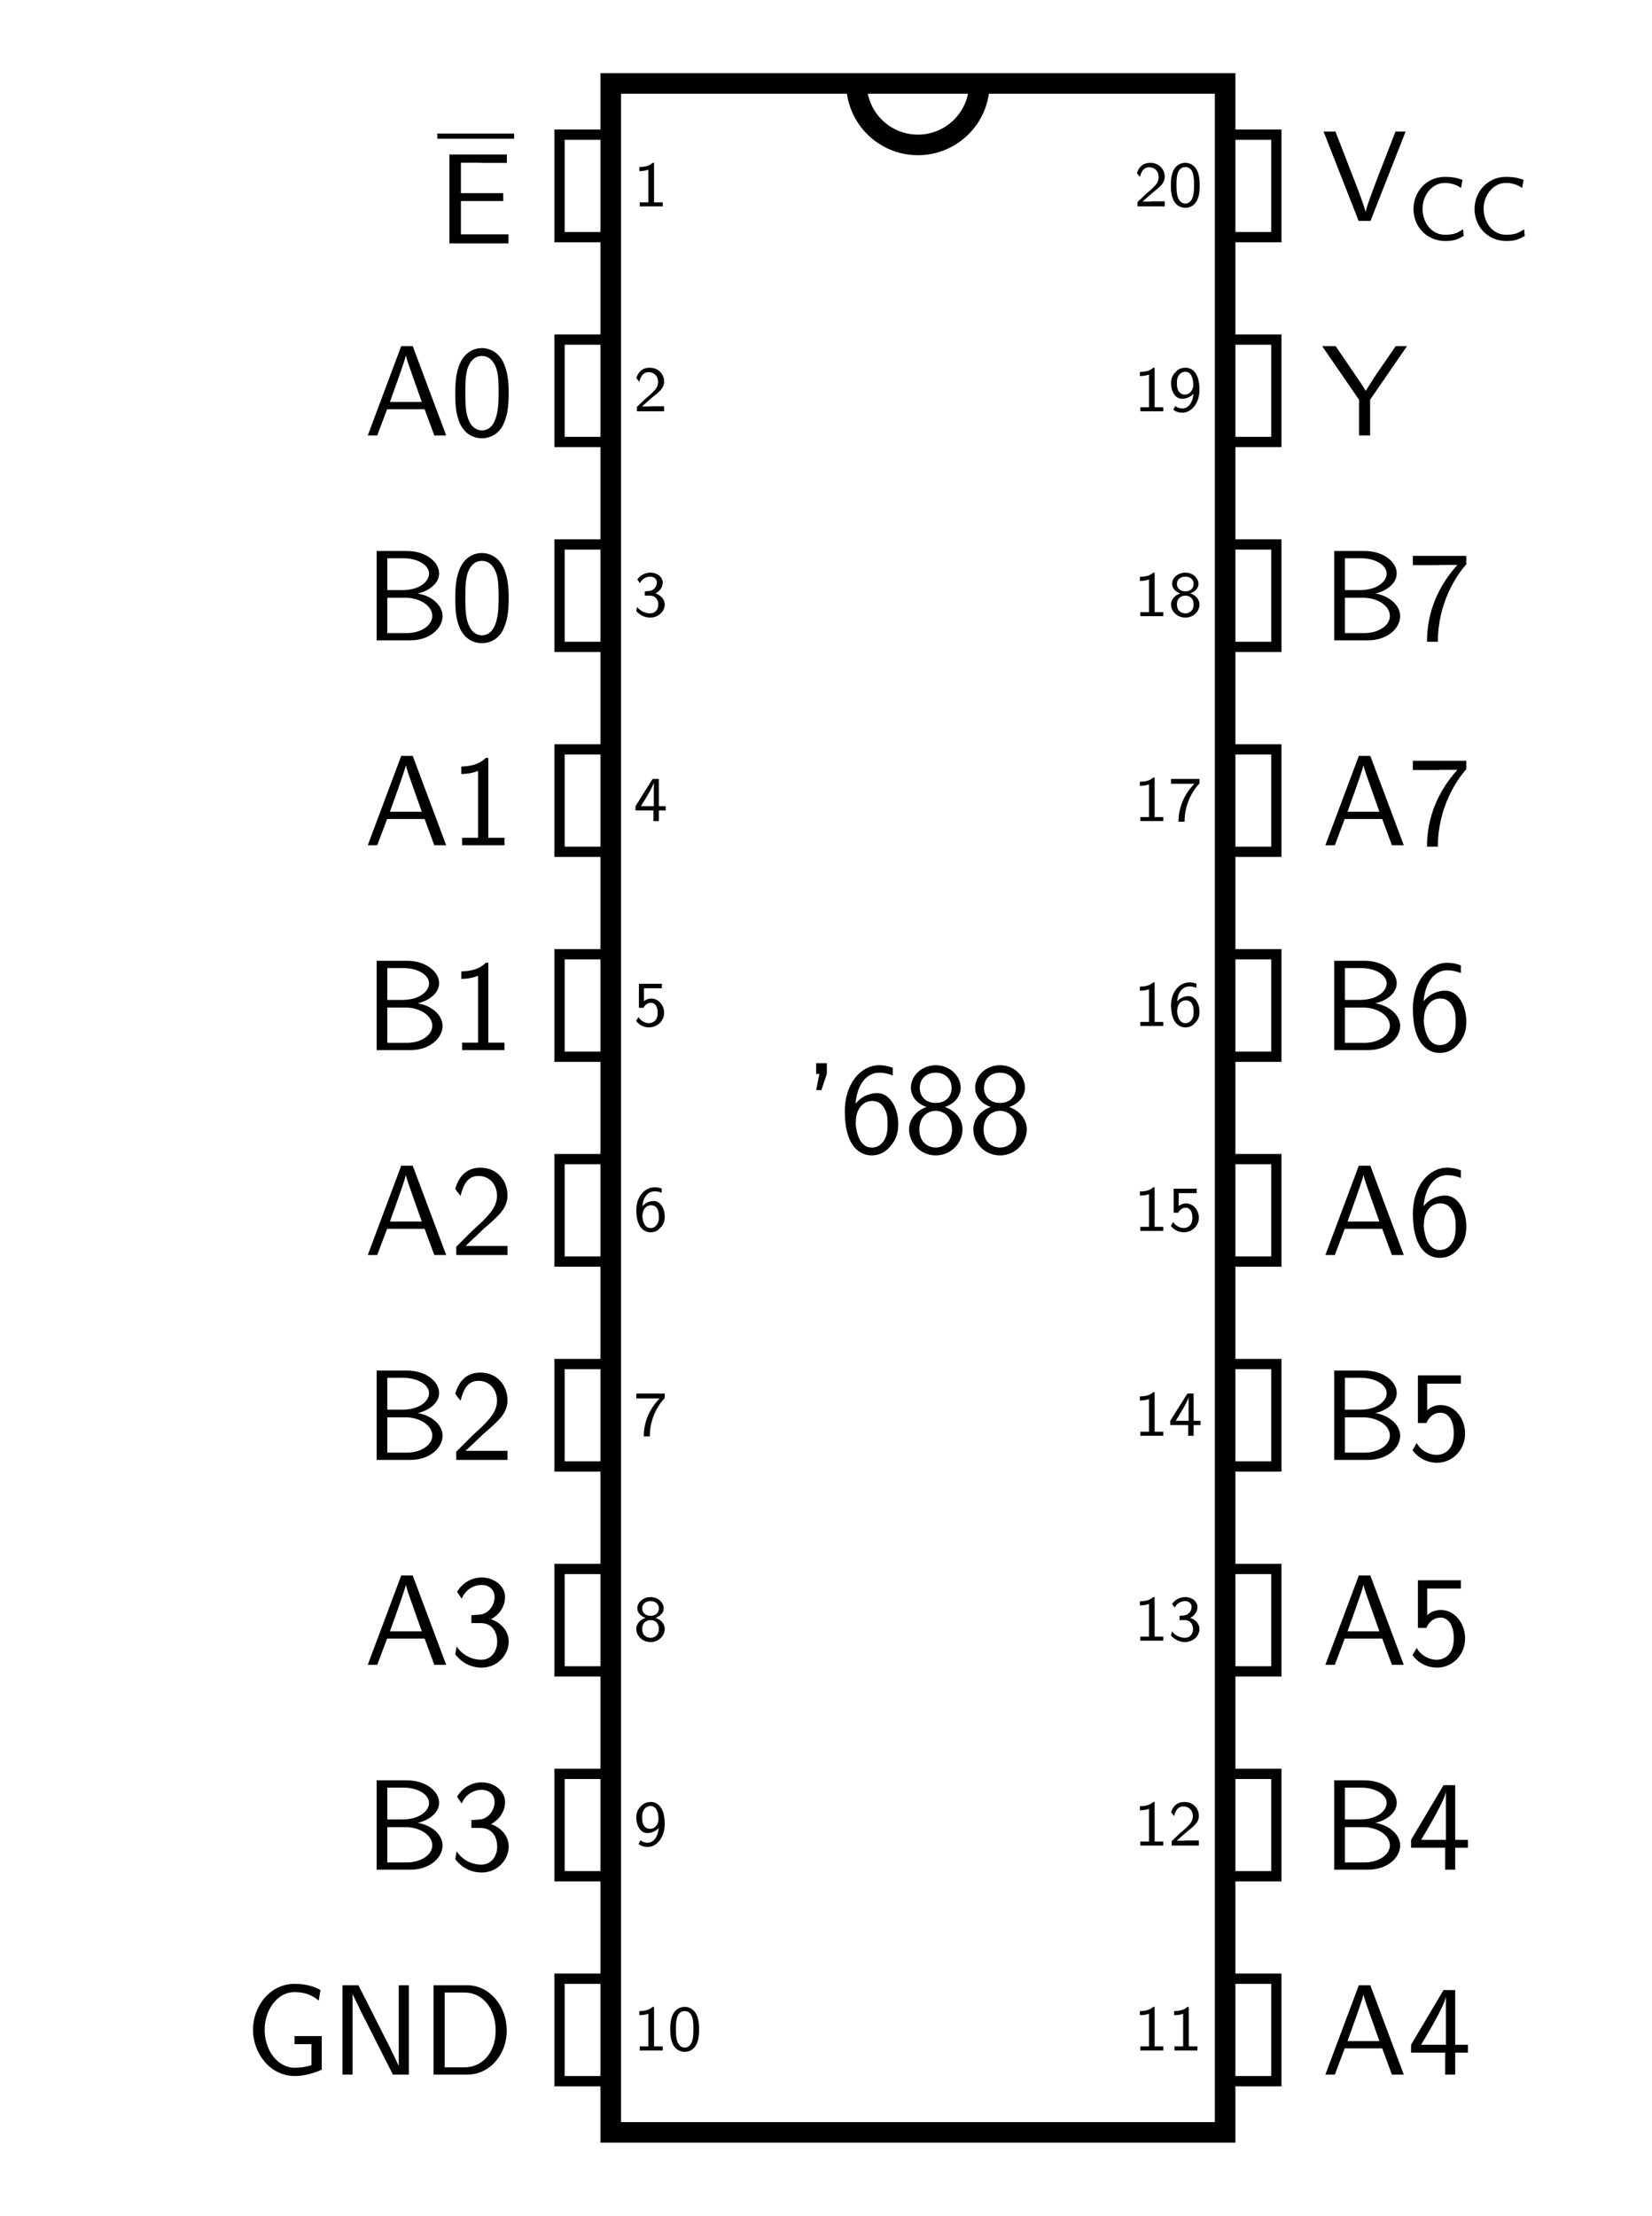 <?xml version="1.0" encoding="UTF-8"?>
<svg xmlns="http://www.w3.org/2000/svg" xmlns:xlink="http://www.w3.org/1999/xlink" width="128.043pt" height="171.669pt" viewBox="0 0 128.043 171.669" version="1.1">
<defs>
<g>
<symbol overflow="visible" id="glyph0-0">
<path style="stroke:none;" d=""/>
</symbol>
<symbol overflow="visible" id="glyph0-1">
<path style="stroke:none;" d="M 1.594 -3.375 L 1.484 -3.375 C 1.172 -3.078 0.75 -3.062 0.453 -3.047 L 0.453 -2.734 C 0.656 -2.734 0.906 -2.75 1.156 -2.844 L 1.156 -0.312 L 0.484 -0.312 L 0.484 0 L 2.266 0 L 2.266 -0.312 L 1.594 -0.312 Z M 1.594 -3.375 "/>
</symbol>
<symbol overflow="visible" id="glyph0-2">
<path style="stroke:none;" d="M 2.438 -1.625 C 2.438 -1.859 2.438 -2.438 2.203 -2.844 C 1.938 -3.297 1.562 -3.375 1.328 -3.375 C 1.094 -3.375 0.703 -3.297 0.453 -2.875 C 0.219 -2.484 0.203 -1.938 0.203 -1.625 C 0.203 -1.25 0.234 -0.797 0.438 -0.422 C 0.656 -0.016 1.031 0.109 1.328 0.109 C 1.812 0.109 2.094 -0.188 2.25 -0.5 C 2.422 -0.859 2.438 -1.312 2.438 -1.625 Z M 1.328 -0.219 C 1.109 -0.219 0.875 -0.344 0.75 -0.703 C 0.641 -1 0.641 -1.328 0.641 -1.688 C 0.641 -2.141 0.641 -3.047 1.328 -3.047 C 2 -3.047 2 -2.141 2 -1.688 C 2 -1.359 2 -0.984 1.875 -0.656 C 1.734 -0.297 1.484 -0.219 1.328 -0.219 Z M 1.328 -0.219 "/>
</symbol>
<symbol overflow="visible" id="glyph0-3">
<path style="stroke:none;" d="M 0.391 -0.125 C 0.625 0.062 0.859 0.109 1.094 0.109 C 1.781 0.109 2.422 -0.594 2.422 -1.672 C 2.422 -3.031 1.812 -3.375 1.344 -3.375 C 0.891 -3.375 0.688 -3.172 0.547 -3.016 C 0.234 -2.703 0.219 -2.359 0.219 -2.156 C 0.219 -1.516 0.562 -0.969 1.062 -0.969 C 1.625 -0.969 1.922 -1.328 1.953 -1.359 C 1.891 -0.578 1.5 -0.219 1.094 -0.219 C 0.828 -0.219 0.672 -0.312 0.547 -0.406 Z M 1.938 -2.156 C 1.938 -2.141 1.938 -2.078 1.938 -2.047 C 1.938 -1.688 1.719 -1.297 1.281 -1.297 C 1.094 -1.297 0.953 -1.344 0.812 -1.547 C 0.688 -1.75 0.672 -1.938 0.672 -2.156 C 0.672 -2.359 0.672 -2.578 0.828 -2.797 C 0.938 -2.953 1.094 -3.062 1.328 -3.062 C 1.812 -3.062 1.922 -2.484 1.938 -2.156 Z M 1.938 -2.156 "/>
</symbol>
<symbol overflow="visible" id="glyph0-4">
<path style="stroke:none;" d="M 1.406 -0.391 C 1.344 -0.391 1.297 -0.375 1.234 -0.375 L 0.656 -0.375 L 1.438 -1.062 C 1.531 -1.141 1.766 -1.328 1.859 -1.406 C 2.078 -1.609 2.375 -1.859 2.375 -2.297 C 2.375 -2.859 1.953 -3.375 1.25 -3.375 C 0.719 -3.375 0.391 -3.094 0.219 -2.578 L 0.453 -2.281 C 0.562 -2.703 0.75 -3.031 1.172 -3.031 C 1.594 -3.031 1.906 -2.734 1.906 -2.281 C 1.906 -1.875 1.672 -1.641 1.375 -1.359 C 1.266 -1.25 1 -1.031 0.891 -0.938 C 0.75 -0.797 0.406 -0.469 0.266 -0.344 L 0.266 0 L 2.375 0 L 2.375 -0.391 Z M 1.406 -0.391 "/>
</symbol>
<symbol overflow="visible" id="glyph0-5">
<path style="stroke:none;" d="M 1.703 -1.766 C 2.031 -1.875 2.344 -2.141 2.344 -2.5 C 2.344 -2.953 1.906 -3.375 1.328 -3.375 C 0.734 -3.375 0.297 -2.953 0.297 -2.5 C 0.297 -2.125 0.625 -1.859 0.938 -1.766 C 0.5 -1.625 0.219 -1.297 0.219 -0.906 C 0.219 -0.375 0.688 0.109 1.328 0.109 C 1.953 0.109 2.422 -0.375 2.422 -0.906 C 2.422 -1.297 2.141 -1.625 1.703 -1.766 Z M 1.328 -1.922 C 0.969 -1.922 0.672 -2.141 0.672 -2.5 C 0.672 -2.812 0.906 -3.062 1.328 -3.062 C 1.734 -3.062 1.969 -2.812 1.969 -2.5 C 1.969 -2.141 1.688 -1.922 1.328 -1.922 Z M 1.328 -0.219 C 0.984 -0.219 0.672 -0.438 0.672 -0.906 C 0.672 -1.359 0.969 -1.594 1.328 -1.594 C 1.688 -1.594 1.969 -1.359 1.969 -0.906 C 1.969 -0.438 1.656 -0.219 1.328 -0.219 Z M 1.328 -0.219 "/>
</symbol>
<symbol overflow="visible" id="glyph0-6">
<path style="stroke:none;" d="M 0.5 -2.562 C 0.703 -2.953 1.062 -3.062 1.297 -3.062 C 1.594 -3.062 1.812 -2.891 1.812 -2.609 C 1.812 -2.344 1.641 -2.031 1.25 -1.953 C 1.234 -1.953 1.219 -1.953 0.875 -1.922 L 0.875 -1.594 L 1.266 -1.594 C 1.75 -1.594 1.922 -1.219 1.922 -0.906 C 1.922 -0.516 1.688 -0.219 1.297 -0.219 C 0.938 -0.219 0.531 -0.391 0.281 -0.719 L 0.219 -0.391 C 0.516 -0.062 0.906 0.109 1.297 0.109 C 1.953 0.109 2.422 -0.391 2.422 -0.906 C 2.422 -1.312 2.094 -1.641 1.703 -1.766 C 2.078 -1.953 2.266 -2.281 2.266 -2.609 C 2.266 -3.031 1.844 -3.375 1.312 -3.375 C 0.875 -3.375 0.5 -3.141 0.297 -2.844 Z M 0.5 -2.562 "/>
</symbol>
<symbol overflow="visible" id="glyph0-7">
<path style="stroke:none;" d="M 1.234 -2.891 C 1.297 -2.891 1.344 -2.891 1.406 -2.891 L 2.031 -2.891 C 1.281 -2.141 0.797 -1.109 0.797 0.047 L 1.266 0.047 C 1.266 -1.406 1.969 -2.453 2.422 -2.922 L 2.422 -3.266 L 0.219 -3.266 L 0.219 -2.891 Z M 1.234 -2.891 "/>
</symbol>
<symbol overflow="visible" id="glyph0-8">
<path style="stroke:none;" d="M 1.969 -0.828 L 2.5 -0.828 L 2.5 -1.156 L 1.969 -1.156 L 1.969 -3.266 L 1.484 -3.266 L 0.156 -1.156 L 0.156 -0.828 L 1.547 -0.828 L 1.547 0 L 1.969 0 Z M 0.578 -1.156 C 0.719 -1.391 1.578 -2.719 1.578 -3.031 L 1.578 -1.156 Z M 0.578 -1.156 "/>
</symbol>
<symbol overflow="visible" id="glyph0-9">
<path style="stroke:none;" d="M 2.188 -3.281 C 1.922 -3.375 1.734 -3.375 1.641 -3.375 C 0.875 -3.375 0.219 -2.656 0.219 -1.609 C 0.219 -0.266 0.828 0.109 1.328 0.109 C 1.734 0.109 1.938 -0.078 2.094 -0.25 C 2.422 -0.578 2.422 -0.938 2.422 -1.109 C 2.422 -1.766 2.062 -2.312 1.578 -2.312 C 1.094 -2.312 0.828 -2.047 0.688 -1.906 C 0.75 -2.594 1.094 -3.062 1.641 -3.062 C 1.734 -3.062 1.938 -3.062 2.188 -2.953 Z M 0.688 -1.094 C 0.688 -1.125 0.688 -1.203 0.703 -1.219 C 0.703 -1.562 0.906 -1.984 1.359 -1.984 C 1.969 -1.984 1.969 -1.281 1.969 -1.109 C 1.969 -0.922 1.969 -0.719 1.828 -0.5 C 1.703 -0.328 1.562 -0.219 1.328 -0.219 C 0.797 -0.219 0.719 -0.875 0.688 -1.094 Z M 0.688 -1.094 "/>
</symbol>
<symbol overflow="visible" id="glyph0-10">
<path style="stroke:none;" d="M 0.812 -2.922 L 2.203 -2.922 L 2.203 -3.266 L 0.422 -3.266 L 0.422 -1.406 L 0.781 -1.406 C 0.906 -1.672 1.141 -1.797 1.359 -1.797 C 1.562 -1.797 1.875 -1.656 1.875 -1.016 C 1.875 -0.375 1.453 -0.219 1.203 -0.219 C 0.875 -0.219 0.562 -0.406 0.391 -0.688 L 0.203 -0.391 C 0.438 -0.078 0.812 0.109 1.203 0.109 C 1.859 0.109 2.375 -0.406 2.375 -1.016 C 2.375 -1.625 1.922 -2.125 1.375 -2.125 C 1.156 -2.125 0.969 -2.047 0.812 -1.922 Z M 0.812 -2.922 "/>
</symbol>
<symbol overflow="visible" id="glyph1-0">
<path style="stroke:none;" d=""/>
</symbol>
<symbol overflow="visible" id="glyph1-1">
<path style="stroke:none;" d="M 1.797 -6.094 L 1.797 -6.922 L 0.969 -6.922 L 0.969 -6.094 L 1.219 -6.094 L 0.969 -4.844 L 1.375 -4.844 Z M 1.797 -6.094 "/>
</symbol>
<symbol overflow="visible" id="glyph1-2">
<path style="stroke:none;" d="M 4.141 -6.562 C 3.625 -6.766 3.219 -6.766 3.078 -6.766 C 1.672 -6.766 0.422 -5.359 0.422 -3.203 C 0.422 -0.391 1.656 0.219 2.5 0.219 C 3.094 0.219 3.531 -0.016 3.922 -0.453 C 4.359 -0.969 4.562 -1.422 4.562 -2.219 C 4.562 -3.484 3.891 -4.609 2.938 -4.609 C 2.625 -4.609 1.859 -4.531 1.25 -3.781 C 1.391 -5.391 2.172 -6.188 3.094 -6.188 C 3.469 -6.188 3.781 -6.109 4.141 -5.969 Z M 1.266 -2.188 C 1.266 -2.328 1.266 -2.344 1.281 -2.469 C 1.281 -3.203 1.719 -4 2.547 -4 C 3.031 -4 3.312 -3.75 3.516 -3.375 C 3.719 -3.016 3.734 -2.656 3.734 -2.219 C 3.734 -1.875 3.734 -1.422 3.5 -1 C 3.328 -0.734 3.078 -0.391 2.5 -0.391 C 1.453 -0.391 1.297 -1.859 1.266 -2.188 Z M 1.266 -2.188 "/>
</symbol>
<symbol overflow="visible" id="glyph1-3">
<path style="stroke:none;" d="M 3.188 -3.531 C 4.078 -3.828 4.422 -4.484 4.422 -5.016 C 4.422 -5.953 3.562 -6.766 2.5 -6.766 C 1.375 -6.766 0.562 -5.938 0.562 -5.016 C 0.562 -4.484 0.891 -3.828 1.781 -3.531 C 1.062 -3.297 0.422 -2.656 0.422 -1.797 C 0.422 -0.703 1.328 0.219 2.484 0.219 C 3.672 0.219 4.562 -0.734 4.562 -1.797 C 4.562 -2.703 3.859 -3.312 3.188 -3.531 Z M 2.5 -3.844 C 1.719 -3.844 1.25 -4.328 1.25 -5.016 C 1.25 -5.703 1.75 -6.188 2.484 -6.188 C 3.266 -6.188 3.719 -5.656 3.719 -5.016 C 3.719 -4.297 3.203 -3.844 2.5 -3.844 Z M 2.5 -0.391 C 1.797 -0.391 1.219 -0.875 1.219 -1.797 C 1.219 -2.844 1.938 -3.234 2.484 -3.234 C 3.062 -3.234 3.75 -2.828 3.75 -1.797 C 3.75 -0.844 3.125 -0.391 2.5 -0.391 Z M 2.5 -0.391 "/>
</symbol>
<symbol overflow="visible" id="glyph1-4">
<path style="stroke:none;" d="M 5.109 -3.281 L 5.109 -3.891 L 1.828 -3.891 L 1.828 -6.25 L 3.203 -6.25 C 3.312 -6.25 3.438 -6.234 3.562 -6.234 L 5.391 -6.234 L 5.391 -6.891 L 0.938 -6.891 L 0.938 0 L 5.516 0 L 5.516 -0.703 L 4.266 -0.703 C 4.141 -0.703 4.031 -0.703 3.906 -0.703 L 1.828 -0.703 L 1.828 -3.281 Z M 5.109 -3.281 "/>
</symbol>
<symbol overflow="visible" id="glyph1-5">
<path style="stroke:none;" d="M 3.766 -6.922 L 2.875 -6.922 L 0.281 0 L 1.016 0 L 1.781 -2.031 L 4.688 -2.031 L 5.438 0 L 6.359 0 Z M 4.469 -2.594 L 2 -2.594 L 2.641 -4.391 C 2.844 -4.984 3.156 -5.828 3.234 -6.203 C 3.266 -6.062 3.328 -5.812 3.562 -5.156 Z M 4.469 -2.594 "/>
</symbol>
<symbol overflow="visible" id="glyph1-6">
<path style="stroke:none;" d="M 4.562 -3.25 C 4.562 -4.031 4.516 -4.969 4.094 -5.766 C 3.688 -6.516 3 -6.766 2.5 -6.766 C 1.906 -6.766 1.203 -6.484 0.797 -5.609 C 0.469 -4.875 0.422 -4.047 0.422 -3.25 C 0.422 -2.469 0.453 -1.734 0.75 -1 C 1.156 -0.047 1.906 0.219 2.484 0.219 C 3.203 0.219 3.844 -0.188 4.156 -0.875 C 4.453 -1.531 4.562 -2.188 4.562 -3.25 Z M 2.5 -0.391 C 1.969 -0.391 1.562 -0.766 1.359 -1.484 C 1.203 -2.047 1.203 -2.594 1.203 -3.375 C 1.203 -4 1.203 -4.594 1.359 -5.141 C 1.422 -5.328 1.672 -6.156 2.484 -6.156 C 3.266 -6.156 3.516 -5.391 3.594 -5.219 C 3.781 -4.656 3.781 -3.984 3.781 -3.375 C 3.781 -2.719 3.781 -2.078 3.594 -1.453 C 3.344 -0.547 2.812 -0.391 2.5 -0.391 Z M 2.5 -0.391 "/>
</symbol>
<symbol overflow="visible" id="glyph1-7">
<path style="stroke:none;" d="M 0.969 -6.922 L 0.969 0 L 3.594 0 C 5.031 0 6.078 -0.891 6.078 -1.875 C 6.078 -2.734 5.219 -3.453 4.156 -3.625 C 5.062 -3.844 5.812 -4.422 5.812 -5.188 C 5.812 -6.094 4.75 -6.922 3.328 -6.922 Z M 1.797 -3.891 L 1.797 -6.359 L 3.047 -6.359 C 4.156 -6.359 5.031 -5.828 5.031 -5.172 C 5.031 -4.578 4.328 -3.891 2.953 -3.891 Z M 1.797 -0.562 L 1.797 -3.297 L 3.234 -3.297 C 4.297 -3.297 5.281 -2.688 5.281 -1.891 C 5.281 -1.141 4.391 -0.562 3.312 -0.562 Z M 1.797 -0.562 "/>
</symbol>
<symbol overflow="visible" id="glyph1-8">
<path style="stroke:none;" d="M 2.984 -6.766 L 2.781 -6.766 C 2.188 -6.156 1.359 -6.125 0.891 -6.094 L 0.891 -5.516 C 1.219 -5.531 1.688 -5.547 2.188 -5.766 L 2.188 -0.578 L 0.953 -0.578 L 0.953 0 L 4.234 0 L 4.234 -0.578 L 2.984 -0.578 Z M 2.984 -6.766 "/>
</symbol>
<symbol overflow="visible" id="glyph1-9">
<path style="stroke:none;" d="M 1.734 -1.875 L 0.5 -0.641 L 0.5 0 L 4.469 0 L 4.469 -0.703 L 2.656 -0.703 C 2.547 -0.703 2.422 -0.703 2.297 -0.703 L 1.219 -0.703 C 1.531 -0.984 2.297 -1.719 2.609 -2.016 C 2.797 -2.188 3.297 -2.609 3.484 -2.797 C 3.938 -3.234 4.469 -3.766 4.469 -4.609 C 4.469 -5.766 3.672 -6.766 2.359 -6.766 C 1.219 -6.766 0.656 -5.984 0.422 -5.125 C 0.531 -4.953 0.594 -4.891 0.609 -4.859 C 0.625 -4.844 0.734 -4.719 0.828 -4.578 C 1.031 -5.344 1.312 -6.125 2.219 -6.125 C 3.156 -6.125 3.656 -5.375 3.656 -4.594 C 3.656 -3.75 3.094 -3.188 2.5 -2.578 Z M 1.734 -1.875 "/>
</symbol>
<symbol overflow="visible" id="glyph1-10">
<path style="stroke:none;" d="M 0.922 -5.125 C 1.203 -5.828 1.859 -6.188 2.469 -6.188 C 2.984 -6.188 3.469 -5.875 3.469 -5.25 C 3.469 -4.641 3.062 -4.047 2.453 -3.906 C 2.391 -3.891 2.375 -3.891 1.672 -3.844 L 1.672 -3.234 L 2.375 -3.234 C 3.453 -3.234 3.672 -2.297 3.672 -1.797 C 3.672 -1.031 3.203 -0.391 2.438 -0.391 C 1.75 -0.391 0.969 -0.734 0.531 -1.422 L 0.422 -0.812 C 1.141 0.125 2.062 0.219 2.469 0.219 C 3.672 0.219 4.562 -0.75 4.562 -1.797 C 4.562 -2.703 3.859 -3.312 3.188 -3.531 C 3.938 -3.938 4.281 -4.609 4.281 -5.25 C 4.281 -6.094 3.453 -6.766 2.469 -6.766 C 1.703 -6.766 0.984 -6.359 0.562 -5.656 Z M 0.922 -5.125 "/>
</symbol>
<symbol overflow="visible" id="glyph1-11">
<path style="stroke:none;" d="M 5.984 -2.984 L 3.875 -2.984 L 3.875 -2.359 L 5.188 -2.359 L 5.188 -0.734 C 4.797 -0.594 4.312 -0.531 3.891 -0.531 C 2.578 -0.531 1.562 -1.859 1.562 -3.469 C 1.562 -5.031 2.547 -6.391 3.875 -6.391 C 4.672 -6.391 5.25 -6.156 5.75 -5.734 L 5.891 -6.547 C 5.328 -6.891 4.562 -7.031 3.891 -7.031 C 1.969 -7.031 0.656 -5.297 0.656 -3.469 C 0.656 -1.656 1.984 0.109 3.891 0.109 C 4.641 0.109 5.312 -0.094 5.984 -0.375 Z M 5.984 -2.984 "/>
</symbol>
<symbol overflow="visible" id="glyph1-12">
<path style="stroke:none;" d="M 2.188 -6.922 L 0.953 -6.922 L 0.953 0 L 1.734 0 L 1.734 -6.203 L 1.75 -6.203 C 1.938 -5.797 2.359 -4.953 2.406 -4.844 L 4.859 0 L 6.094 0 L 6.094 -6.922 L 5.312 -6.922 L 5.312 -0.703 L 5.297 -0.703 C 5.109 -1.109 4.688 -1.969 4.641 -2.078 Z M 2.188 -6.922 "/>
</symbol>
<symbol overflow="visible" id="glyph1-13">
<path style="stroke:none;" d="M 0.953 -6.922 L 0.953 0 L 3.578 0 C 5.281 0 6.625 -1.516 6.625 -3.406 C 6.625 -5.328 5.281 -6.922 3.562 -6.922 Z M 1.812 -0.562 L 1.812 -6.359 L 3.344 -6.359 C 4.734 -6.359 5.766 -5.156 5.766 -3.406 C 5.766 -1.703 4.734 -0.562 3.344 -0.562 Z M 1.812 -0.562 "/>
</symbol>
<symbol overflow="visible" id="glyph1-14">
<path style="stroke:none;" d="M 3.703 -1.703 L 4.688 -1.703 L 4.688 -2.312 L 3.703 -2.312 L 3.703 -6.547 L 2.797 -6.547 L 0.281 -2.312 L 0.281 -1.703 L 2.922 -1.703 L 2.922 0 L 3.703 0 Z M 1.062 -2.312 C 1.578 -3.172 2.984 -5.531 2.984 -6.094 L 2.984 -2.312 Z M 1.062 -2.312 "/>
</symbol>
<symbol overflow="visible" id="glyph1-15">
<path style="stroke:none;" d="M 1.531 -5.906 L 4.141 -5.906 L 4.141 -6.547 L 0.812 -6.547 L 0.812 -2.859 L 1.469 -2.859 C 1.641 -3.266 2 -3.656 2.578 -3.656 C 3.047 -3.656 3.594 -3.234 3.594 -2.047 C 3.594 -0.391 2.375 -0.391 2.281 -0.391 C 1.609 -0.391 1 -0.781 0.719 -1.312 L 0.391 -0.75 C 0.797 -0.188 1.484 0.219 2.297 0.219 C 3.484 0.219 4.469 -0.766 4.469 -2.031 C 4.469 -3.266 3.625 -4.25 2.594 -4.25 C 2.188 -4.25 1.812 -4.109 1.531 -3.844 Z M 1.531 -5.906 "/>
</symbol>
<symbol overflow="visible" id="glyph1-16">
<path style="stroke:none;" d="M 2.312 -5.828 C 2.438 -5.828 2.547 -5.844 2.672 -5.844 L 3.875 -5.844 C 2.406 -4.219 1.516 -2.219 1.516 0.109 L 2.359 0.109 C 2.359 -2.875 3.781 -5.016 4.562 -5.891 L 4.562 -6.547 L 0.422 -6.547 L 0.422 -5.828 Z M 2.312 -5.828 "/>
</symbol>
<symbol overflow="visible" id="glyph1-17">
<path style="stroke:none;" d="M 6.609 -6.922 L 5.734 -6.922 L 4.188 -4.672 C 4.141 -4.594 4.094 -4.516 4.016 -4.406 L 3.406 -3.453 C 3.219 -3.766 3.219 -3.781 3.047 -4.031 L 1.078 -6.922 L 0.031 -6.922 L 2.891 -2.766 L 2.891 0 L 3.75 0 L 3.75 -2.766 Z M 6.609 -6.922 "/>
</symbol>
<symbol overflow="visible" id="glyph1-18">
<path style="stroke:none;" d="M 6.5 -6.922 L 5.719 -6.922 L 4.391 -3.516 C 4.234 -3.094 3.484 -1.172 3.406 -0.719 L 3.391 -0.719 C 3.312 -1.109 2.875 -2.219 2.797 -2.453 L 1.062 -6.922 L 0.141 -6.922 L 2.859 0 L 3.781 0 Z M 6.5 -6.922 "/>
</symbol>
<symbol overflow="visible" id="glyph2-0">
<path style="stroke:none;" d=""/>
</symbol>
<symbol overflow="visible" id="glyph2-1">
<path style="stroke:none;" d="M 4.312 -0.844 C 3.828 -0.547 3.609 -0.422 2.906 -0.422 C 1.828 -0.422 1.172 -1.422 1.172 -2.438 C 1.172 -3.469 1.891 -4.438 2.906 -4.438 C 3.359 -4.438 3.844 -4.281 4.156 -4.047 L 4.266 -4.672 C 3.781 -4.859 3.391 -4.906 2.891 -4.906 C 1.5 -4.906 0.469 -3.766 0.469 -2.422 C 0.469 -0.984 1.562 0.062 2.922 0.062 C 3.609 0.062 3.891 -0.062 4.359 -0.328 Z M 4.312 -0.844 "/>
</symbol>
</g>
</defs>
<g id="surface1">
<path style="fill:none;stroke-width:1.594;stroke-linecap:butt;stroke-linejoin:miter;stroke:rgb(0%,0%,0%);stroke-opacity:1;stroke-miterlimit:10;" d="M -23.81 -79.369 L 23.811 -79.369 L 23.811 79.369 L -23.81 79.369 Z M -23.81 -79.369 " transform="matrix(1,0,0,-1,71.146,85.834)"/>
<path style="fill:none;stroke-width:1.594;stroke-linecap:butt;stroke-linejoin:miter;stroke:rgb(0%,0%,0%);stroke-opacity:1;stroke-miterlimit:10;" d="M -4.763 79.369 C -4.763 76.74 -2.63 74.607 -0.001 74.607 C 2.631 74.607 4.76 76.74 4.76 79.369 " transform="matrix(1,0,0,-1,71.146,85.834)"/>
<g style="fill:rgb(0%,0%,0%);fill-opacity:1;">
  <use xlink:href="#glyph0-1" x="49.099" y="158.854"/>
  <use xlink:href="#glyph0-2" x="51.746" y="158.854"/>
</g>
<g style="fill:rgb(0%,0%,0%);fill-opacity:1;">
  <use xlink:href="#glyph0-1" x="87.9" y="158.854"/>
  <use xlink:href="#glyph0-1" x="90.547" y="158.854"/>
</g>
<g style="fill:rgb(0%,0%,0%);fill-opacity:1;">
  <use xlink:href="#glyph0-3" x="49.099" y="142.98"/>
</g>
<g style="fill:rgb(0%,0%,0%);fill-opacity:1;">
  <use xlink:href="#glyph0-1" x="87.9" y="142.98"/>
  <use xlink:href="#glyph0-4" x="90.547" y="142.98"/>
</g>
<g style="fill:rgb(0%,0%,0%);fill-opacity:1;">
  <use xlink:href="#glyph0-5" x="49.099" y="127.106"/>
</g>
<g style="fill:rgb(0%,0%,0%);fill-opacity:1;">
  <use xlink:href="#glyph0-1" x="87.9" y="127.106"/>
  <use xlink:href="#glyph0-6" x="90.547" y="127.106"/>
</g>
<g style="fill:rgb(0%,0%,0%);fill-opacity:1;">
  <use xlink:href="#glyph0-7" x="49.099" y="111.233"/>
</g>
<g style="fill:rgb(0%,0%,0%);fill-opacity:1;">
  <use xlink:href="#glyph0-1" x="87.9" y="111.233"/>
  <use xlink:href="#glyph0-8" x="90.547" y="111.233"/>
</g>
<g style="fill:rgb(0%,0%,0%);fill-opacity:1;">
  <use xlink:href="#glyph0-9" x="49.099" y="95.359"/>
</g>
<g style="fill:rgb(0%,0%,0%);fill-opacity:1;">
  <use xlink:href="#glyph0-1" x="87.9" y="95.359"/>
  <use xlink:href="#glyph0-10" x="90.547" y="95.359"/>
</g>
<g style="fill:rgb(0%,0%,0%);fill-opacity:1;">
  <use xlink:href="#glyph0-10" x="49.099" y="79.485"/>
</g>
<g style="fill:rgb(0%,0%,0%);fill-opacity:1;">
  <use xlink:href="#glyph0-1" x="87.9" y="79.485"/>
  <use xlink:href="#glyph0-9" x="90.547" y="79.485"/>
</g>
<g style="fill:rgb(0%,0%,0%);fill-opacity:1;">
  <use xlink:href="#glyph0-8" x="49.099" y="63.612"/>
</g>
<g style="fill:rgb(0%,0%,0%);fill-opacity:1;">
  <use xlink:href="#glyph0-1" x="87.9" y="63.612"/>
  <use xlink:href="#glyph0-7" x="90.547" y="63.612"/>
</g>
<g style="fill:rgb(0%,0%,0%);fill-opacity:1;">
  <use xlink:href="#glyph0-6" x="49.099" y="47.738"/>
</g>
<g style="fill:rgb(0%,0%,0%);fill-opacity:1;">
  <use xlink:href="#glyph0-1" x="87.9" y="47.738"/>
  <use xlink:href="#glyph0-5" x="90.547" y="47.738"/>
</g>
<g style="fill:rgb(0%,0%,0%);fill-opacity:1;">
  <use xlink:href="#glyph0-4" x="49.099" y="31.864"/>
</g>
<g style="fill:rgb(0%,0%,0%);fill-opacity:1;">
  <use xlink:href="#glyph0-1" x="87.9" y="31.864"/>
  <use xlink:href="#glyph0-3" x="90.547" y="31.864"/>
</g>
<g style="fill:rgb(0%,0%,0%);fill-opacity:1;">
  <use xlink:href="#glyph0-1" x="49.099" y="15.99"/>
</g>
<g style="fill:rgb(0%,0%,0%);fill-opacity:1;">
  <use xlink:href="#glyph0-4" x="87.9" y="15.99"/>
  <use xlink:href="#glyph0-2" x="90.547" y="15.99"/>
</g>
<path style="fill:none;stroke-width:0.797;stroke-linecap:butt;stroke-linejoin:miter;stroke:rgb(0%,0%,0%);stroke-opacity:1;stroke-miterlimit:10;" d="M -23.81 -67.463 L -27.779 -67.463 L -27.779 -75.4 L -23.81 -75.4 M 23.811 -67.463 L 27.78 -67.463 L 27.78 -75.4 L 23.811 -75.4 M -23.81 -51.592 L -27.779 -51.592 L -27.779 -59.525 L -23.81 -59.525 M 23.811 -51.592 L 27.78 -51.592 L 27.78 -59.525 L 23.811 -59.525 M -23.81 -35.717 L -27.779 -35.717 L -27.779 -43.654 L -23.81 -43.654 M 23.811 -35.717 L 27.78 -35.717 L 27.78 -43.654 L 23.811 -43.654 M -23.81 -19.842 L -27.779 -19.842 L -27.779 -27.779 L -23.81 -27.779 M 23.811 -19.842 L 27.78 -19.842 L 27.78 -27.779 L 23.811 -27.779 M -23.81 -3.967 L -27.779 -3.967 L -27.779 -11.904 L -23.81 -11.904 M 23.811 -3.967 L 27.78 -3.967 L 27.78 -11.904 L 23.811 -11.904 M -23.81 11.904 L -27.779 11.904 L -27.779 3.967 L -23.81 3.967 M 23.811 11.904 L 27.78 11.904 L 27.78 3.967 L 23.811 3.967 M -23.81 27.779 L -27.779 27.779 L -27.779 19.842 L -23.81 19.842 M 23.811 27.779 L 27.78 27.779 L 27.78 19.842 L 23.811 19.842 M -23.81 43.654 L -27.779 43.654 L -27.779 35.717 L -23.81 35.717 M 23.811 43.654 L 27.78 43.654 L 27.78 35.717 L 23.811 35.717 M -23.81 59.525 L -27.779 59.525 L -27.779 51.592 L -23.81 51.592 M 23.811 59.525 L 27.78 59.525 L 27.78 51.592 L 23.811 51.592 M -23.81 75.4 L -27.779 75.4 L -27.779 67.463 L -23.81 67.463 M 23.811 75.4 L 27.78 75.4 L 27.78 67.463 L 23.811 67.463 " transform="matrix(1,0,0,-1,71.146,85.834)"/>
<g style="fill:rgb(0%,0%,0%);fill-opacity:1;">
  <use xlink:href="#glyph1-1" x="62.29" y="89.293"/>
  <use xlink:href="#glyph1-2" x="65.058" y="89.293"/>
  <use xlink:href="#glyph1-3" x="70.039" y="89.293"/>
  <use xlink:href="#glyph1-3" x="75.02" y="89.293"/>
</g>
<path style="fill:none;stroke-width:0.398;stroke-linecap:butt;stroke-linejoin:miter;stroke:rgb(0%,0%,0%);stroke-opacity:1;stroke-miterlimit:10;" d="M -0.001 -0.002 L 5.952 -0.002 " transform="matrix(1,0,0,-1,33.896,10.545)"/>
<g style="fill:rgb(0%,0%,0%);fill-opacity:1;">
  <use xlink:href="#glyph1-4" x="33.896" y="18.858"/>
</g>
<g style="fill:rgb(0%,0%,0%);fill-opacity:1;">
  <use xlink:href="#glyph1-5" x="28.223" y="33.735"/>
  <use xlink:href="#glyph1-6" x="34.865" y="33.735"/>
</g>
<g style="fill:rgb(0%,0%,0%);fill-opacity:1;">
  <use xlink:href="#glyph1-7" x="28.223" y="49.609"/>
  <use xlink:href="#glyph1-6" x="34.865" y="49.609"/>
</g>
<g style="fill:rgb(0%,0%,0%);fill-opacity:1;">
  <use xlink:href="#glyph1-5" x="28.223" y="65.483"/>
  <use xlink:href="#glyph1-8" x="34.865" y="65.483"/>
</g>
<g style="fill:rgb(0%,0%,0%);fill-opacity:1;">
  <use xlink:href="#glyph1-7" x="28.223" y="81.357"/>
  <use xlink:href="#glyph1-8" x="34.865" y="81.357"/>
</g>
<g style="fill:rgb(0%,0%,0%);fill-opacity:1;">
  <use xlink:href="#glyph1-5" x="28.223" y="97.23"/>
  <use xlink:href="#glyph1-9" x="34.865" y="97.23"/>
</g>
<g style="fill:rgb(0%,0%,0%);fill-opacity:1;">
  <use xlink:href="#glyph1-7" x="28.223" y="113.104"/>
  <use xlink:href="#glyph1-9" x="34.865" y="113.104"/>
</g>
<g style="fill:rgb(0%,0%,0%);fill-opacity:1;">
  <use xlink:href="#glyph1-5" x="28.223" y="128.978"/>
  <use xlink:href="#glyph1-10" x="34.865" y="128.978"/>
</g>
<g style="fill:rgb(0%,0%,0%);fill-opacity:1;">
  <use xlink:href="#glyph1-7" x="28.223" y="144.851"/>
  <use xlink:href="#glyph1-10" x="34.865" y="144.851"/>
</g>
<g style="fill:rgb(0%,0%,0%);fill-opacity:1;">
  <use xlink:href="#glyph1-11" x="18.952" y="160.725"/>
  <use xlink:href="#glyph1-12" x="25.594" y="160.725"/>
  <use xlink:href="#glyph1-13" x="32.651" y="160.725"/>
</g>
<g style="fill:rgb(0%,0%,0%);fill-opacity:1;">
  <use xlink:href="#glyph1-5" x="102.445" y="160.725"/>
  <use xlink:href="#glyph1-14" x="109.087" y="160.725"/>
</g>
<g style="fill:rgb(0%,0%,0%);fill-opacity:1;">
  <use xlink:href="#glyph1-7" x="102.445" y="144.851"/>
  <use xlink:href="#glyph1-14" x="109.087" y="144.851"/>
</g>
<g style="fill:rgb(0%,0%,0%);fill-opacity:1;">
  <use xlink:href="#glyph1-5" x="102.445" y="128.978"/>
  <use xlink:href="#glyph1-15" x="109.087" y="128.978"/>
</g>
<g style="fill:rgb(0%,0%,0%);fill-opacity:1;">
  <use xlink:href="#glyph1-7" x="102.445" y="113.104"/>
  <use xlink:href="#glyph1-15" x="109.087" y="113.104"/>
</g>
<g style="fill:rgb(0%,0%,0%);fill-opacity:1;">
  <use xlink:href="#glyph1-5" x="102.445" y="97.23"/>
  <use xlink:href="#glyph1-2" x="109.087" y="97.23"/>
</g>
<g style="fill:rgb(0%,0%,0%);fill-opacity:1;">
  <use xlink:href="#glyph1-7" x="102.445" y="81.357"/>
  <use xlink:href="#glyph1-2" x="109.087" y="81.357"/>
</g>
<g style="fill:rgb(0%,0%,0%);fill-opacity:1;">
  <use xlink:href="#glyph1-5" x="102.445" y="65.483"/>
  <use xlink:href="#glyph1-16" x="109.087" y="65.483"/>
</g>
<g style="fill:rgb(0%,0%,0%);fill-opacity:1;">
  <use xlink:href="#glyph1-7" x="102.445" y="49.609"/>
  <use xlink:href="#glyph1-16" x="109.087" y="49.609"/>
</g>
<g style="fill:rgb(0%,0%,0%);fill-opacity:1;">
  <use xlink:href="#glyph1-17" x="102.445" y="33.735"/>
</g>
<g style="fill:rgb(0%,0%,0%);fill-opacity:1;">
  <use xlink:href="#glyph1-18" x="102.445" y="17.115"/>
</g>
<g style="fill:rgb(0%,0%,0%);fill-opacity:1;">
  <use xlink:href="#glyph2-1" x="109.087" y="18.609"/>
  <use xlink:href="#glyph2-1" x="113.821" y="18.609"/>
</g>
</g>
</svg>
